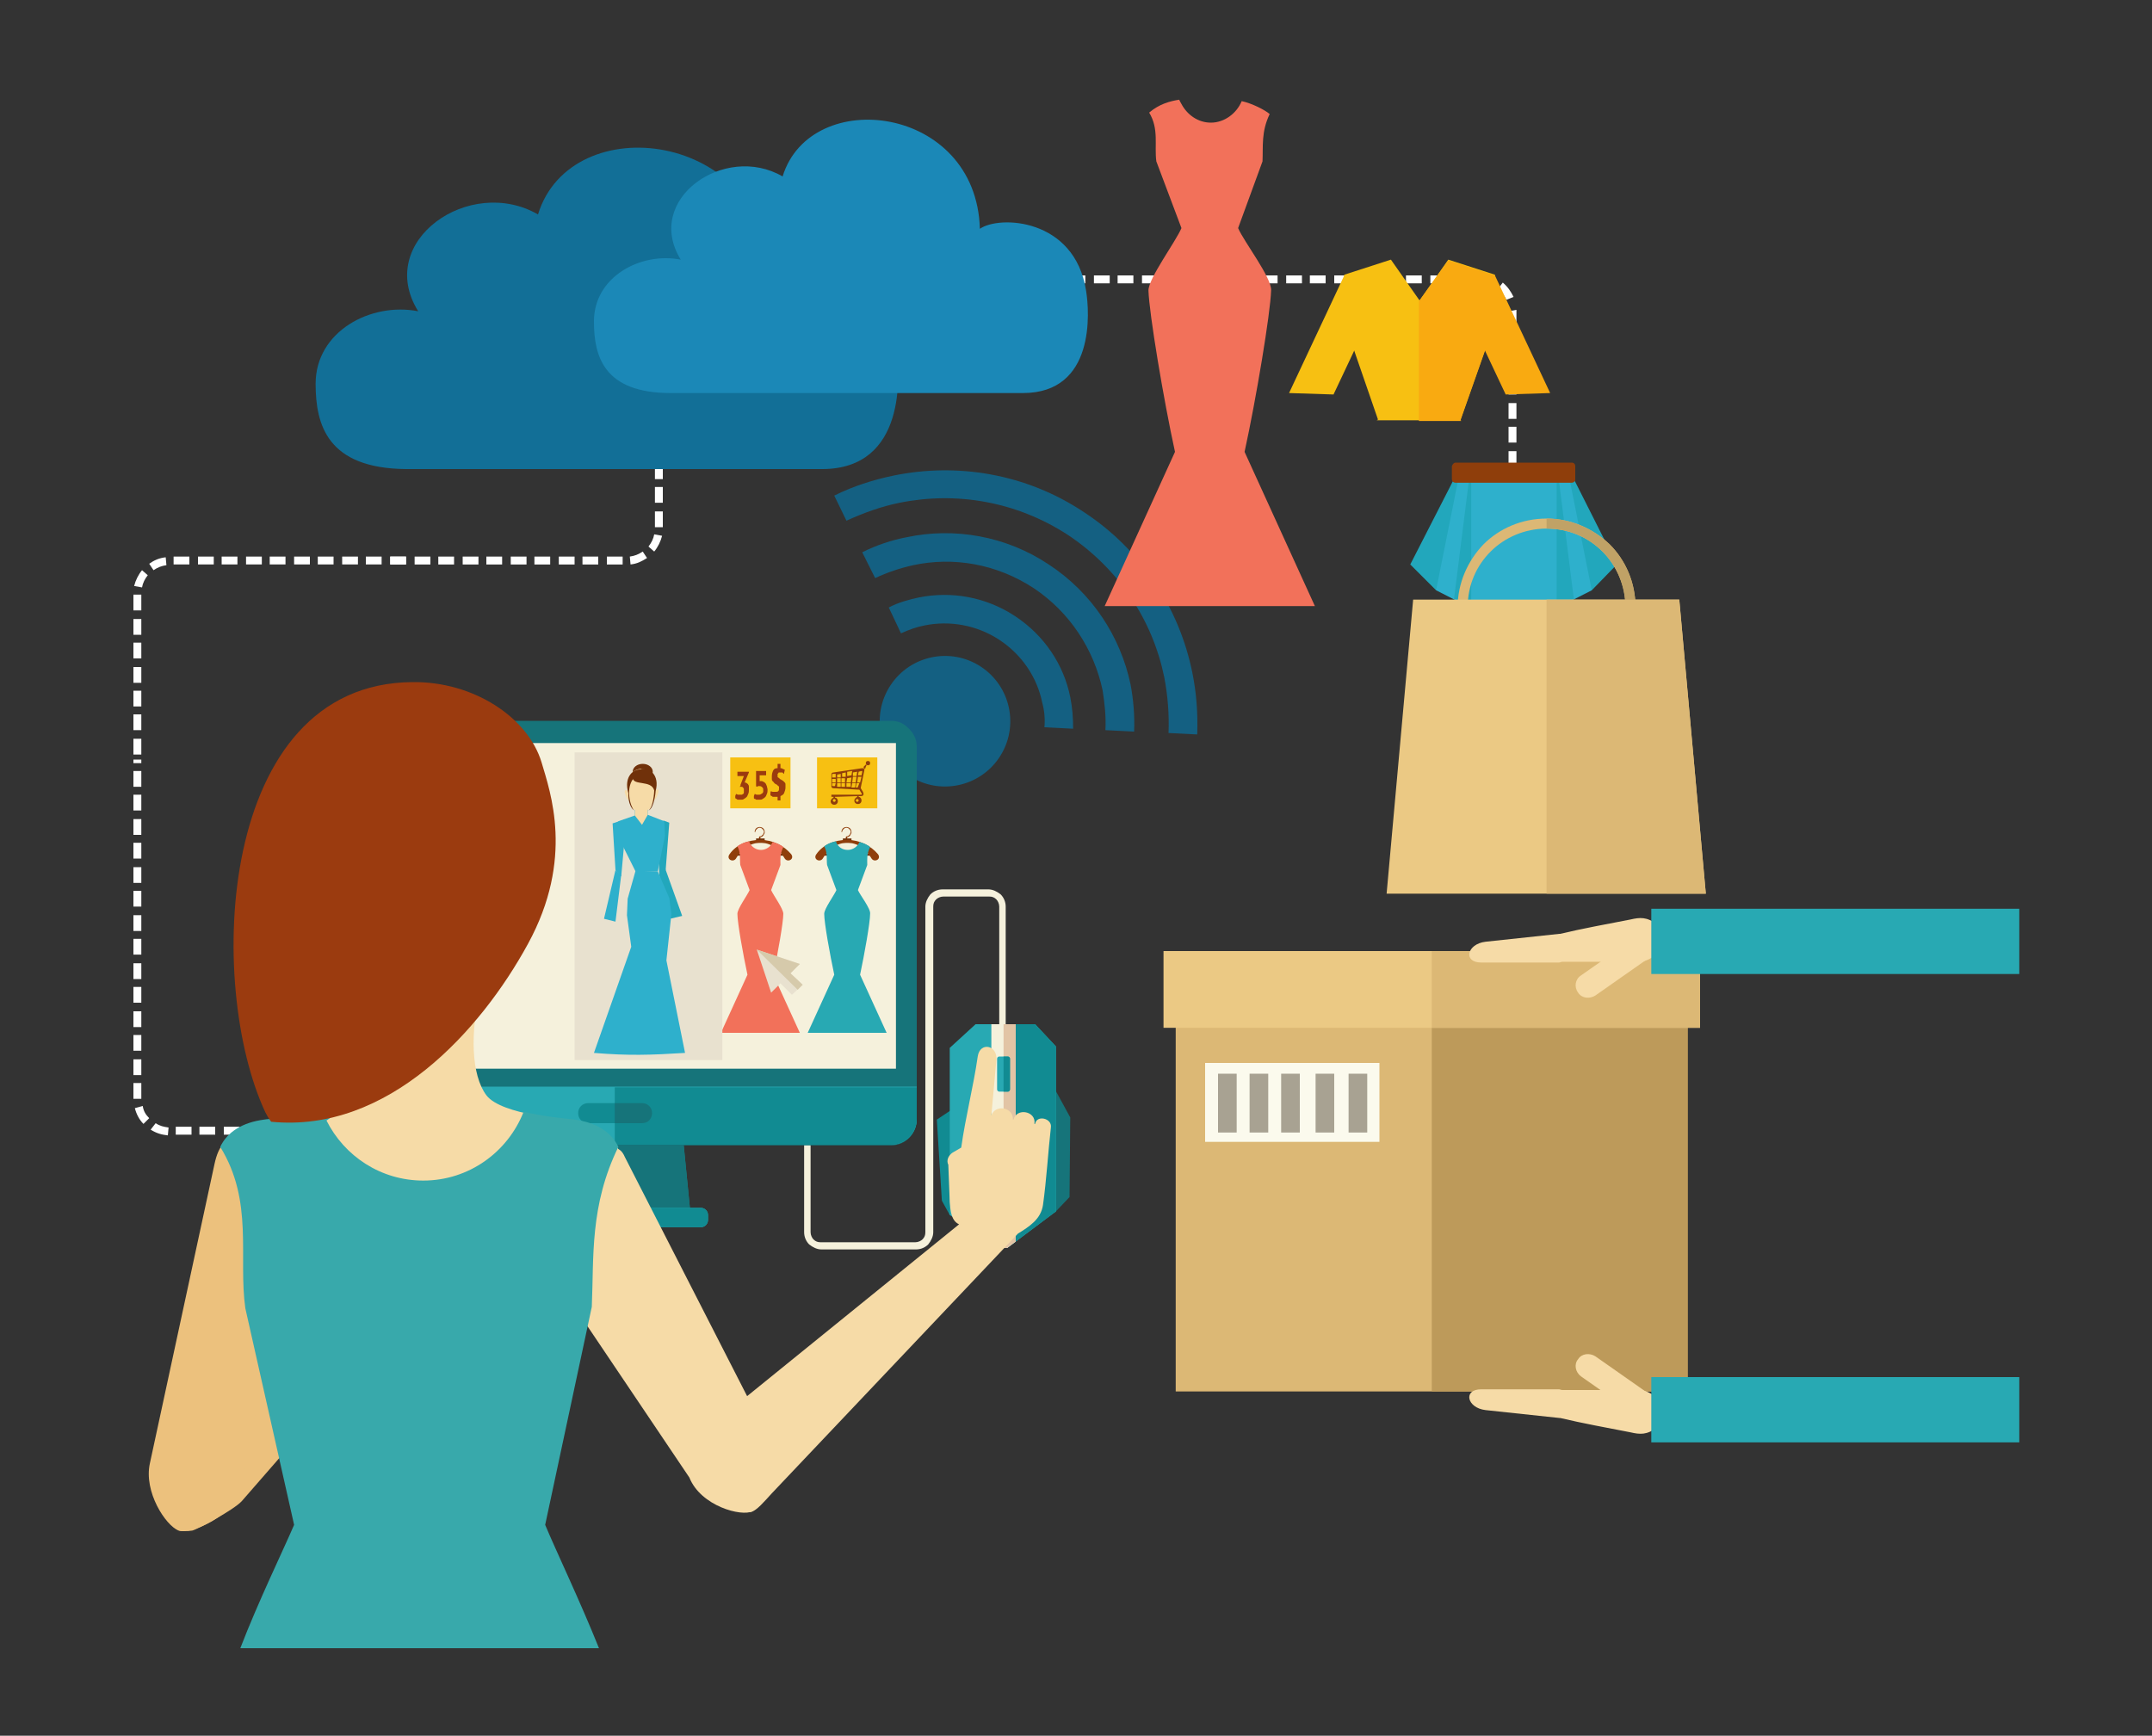<?xml version="1.0" encoding="utf-8"?>
<!-- Generator: Adobe Illustrator 21.0.0, SVG Export Plug-In . SVG Version: 6.00 Build 0)  -->
<svg version="1.1" id="Camada_1" xmlns="http://www.w3.org/2000/svg" xmlns:xlink="http://www.w3.org/1999/xlink" x="0px" y="0px"
	 viewBox="0 0 300 242" style="enable-background:new 0 0 300 242;" xml:space="preserve">
<rect x="0" y="0" width="300" height="242" fill="#333333" stroke="none"/>
<style type="text/css">
	.st0{fill-rule:evenodd;clip-rule:evenodd;fill:#FFFFFF;}
	.st1{fill-rule:evenodd;clip-rule:evenodd;fill:#146082;}
	.st2{fill-rule:evenodd;clip-rule:evenodd;fill:#ECC17D;}
	.st3{fill-rule:evenodd;clip-rule:evenodd;fill:#F5F1DC;}
	.st4{fill-rule:evenodd;clip-rule:evenodd;fill:#118B92;}
	.st5{fill-rule:evenodd;clip-rule:evenodd;fill:#16747A;}
	.st6{fill-rule:evenodd;clip-rule:evenodd;fill:#28A9B3;}
	.st7{fill-rule:evenodd;clip-rule:evenodd;fill:#E2C4A5;}
	.st8{fill-rule:evenodd;clip-rule:evenodd;fill:#F6DBA7;}
	.st9{fill-rule:evenodd;clip-rule:evenodd;fill:#38A9AB;}
	.st10{fill-rule:evenodd;clip-rule:evenodd;fill:#9B3B0F;}
	.st11{fill-rule:evenodd;clip-rule:evenodd;fill:#8F3E0B;}
	.st12{fill-rule:evenodd;clip-rule:evenodd;fill:#70310A;}
	.st13{fill-rule:evenodd;clip-rule:evenodd;fill:#F2715A;}
	.st14{fill-rule:evenodd;clip-rule:evenodd;fill:#E8E1CF;}
	.st15{fill-rule:evenodd;clip-rule:evenodd;fill:#22A7BC;}
	.st16{fill-rule:evenodd;clip-rule:evenodd;fill:#2EB0CC;}
	.st17{fill-rule:evenodd;clip-rule:evenodd;fill:#F7C012;}
	.st18{fill-rule:evenodd;clip-rule:evenodd;fill:#D6CAAB;}
	.st19{fill-rule:evenodd;clip-rule:evenodd;fill:#126F97;}
	.st20{fill-rule:evenodd;clip-rule:evenodd;fill:#1B88B7;}
	.st21{fill-rule:evenodd;clip-rule:evenodd;fill:#DCB875;}
	.st22{fill-rule:evenodd;clip-rule:evenodd;fill:#BD9A5A;}
	.st23{fill-rule:evenodd;clip-rule:evenodd;fill:#EBC984;}
	.st24{fill-rule:evenodd;clip-rule:evenodd;fill:#FBFAED;}
	.st25{fill-rule:evenodd;clip-rule:evenodd;fill:#A8A292;}
	.st26{fill-rule:evenodd;clip-rule:evenodd;fill:#F9AA11;}
	.st27{fill-rule:evenodd;clip-rule:evenodd;fill:#C0A266;}
</style>
<path class="st0" d="M124.5,38.4v1.1h-2.2v-1.1H124.5L124.5,38.4z M211.4,73.2v-0.4h-1.1v0.4H211.4L211.4,73.2z M211.4,71.8h-1.1
	v-2.2h1.1V71.8L211.4,71.8z M211.4,68.4h-1.1v-2.2h1.1V68.4L211.4,68.4z M211.4,65.1h-1.1v-2.2h1.1V65.1L211.4,65.1z M211.4,61.7
	h-1.1v-2.2h1.1V61.7L211.4,61.7z M211.4,58.4h-1.1v-2.2h1.1V58.4L211.4,58.4z M211.4,55h-1.1v-2.2h1.1V55L211.4,55z M211.4,51.7
	h-1.1v-2.2h1.1V51.7L211.4,51.7z M211.4,48.3h-1.1v-2.2h1.1V48.3L211.4,48.3z M211.4,45h-1.1v-1.6v0v0v0l0,0v0l0,0l0,0l0,0l0,0l0,0
	l0,0l0,0l0,0l0,0l0,0l0,0l0,0l0,0l0,0l0,0l0,0l0,0l0,0l0,0v0l1.1-0.2l0,0l0,0l0,0l0,0l0,0l0,0l0,0l0,0l0,0l0,0l0,0l0,0l0,0l0,0l0,0
	l0,0l0,0l0,0l0,0v0l0,0l0,0v0v0v0V45L211.4,45z M211,41.4c-0.4-0.8-0.8-1.4-1.5-2l-0.7,0.9c0.5,0.4,0.9,0.9,1.2,1.5L211,41.4
	L211,41.4z M208.4,38.8c-0.6-0.3-1.3-0.4-2-0.4H206v1.1h0.4c0.5,0,1,0.1,1.5,0.3L208.4,38.8L208.4,38.8z M204.9,38.4v1.1h-2.2v-1.1
	H204.9L204.9,38.4z M201.6,38.4v1.1h-2.2v-1.1H201.6L201.6,38.4z M198.2,38.4v1.1H196v-1.1H198.2L198.2,38.4z M194.9,38.4v1.1h-2.2
	v-1.1H194.9L194.9,38.4z M191.5,38.4v1.1h-2.2v-1.1H191.5L191.5,38.4z M188.2,38.4v1.1h-2.2v-1.1H188.2L188.2,38.4z M184.8,38.4v1.1
	h-2.2v-1.1H184.8L184.8,38.4z M181.5,38.4v1.1h-2.2v-1.1H181.5L181.5,38.4z M178.1,38.4v1.1h-2.2v-1.1H178.1L178.1,38.4z
	 M174.8,38.4v1.1h-2.2v-1.1H174.8L174.8,38.4z M171.4,38.4v1.1h-2.2v-1.1H171.4L171.4,38.4z M168.1,38.4v1.1h-2.2v-1.1H168.1
	L168.1,38.4z M164.7,38.4v1.1h-2.2v-1.1H164.7L164.7,38.4z M161.4,38.4v1.1h-2.2v-1.1H161.4L161.4,38.4z M158,38.4v1.1h-2.2v-1.1
	H158L158,38.4z M154.7,38.4v1.1h-2.2v-1.1H154.7L154.7,38.4z M151.3,38.4v1.1h-2.2v-1.1H151.3L151.3,38.4z M148,38.4v1.1h-2.2v-1.1
	H148L148,38.4z M144.6,38.4v1.1h-2.2v-1.1H144.6L144.6,38.4z M141.3,38.4v1.1H139v-1.1H141.3L141.3,38.4z M137.9,38.4v1.1h-2.2v-1.1
	H137.9L137.9,38.4z M134.6,38.4v1.1h-2.2v-1.1H134.6L134.6,38.4z M131.2,38.4v1.1H129v-1.1H131.2L131.2,38.4z M127.9,38.4v1.1h-2.2
	v-1.1H127.9z"/>
<g>
	<path class="st0" d="M61,155.7c0.4-0.7,0.6-1.6,0.6-2.4h-1.1c0,0.6-0.2,1.3-0.5,1.9L61,155.7L61,155.7z M18.6,105.9v0.5h1.1v-0.5
		H18.6L18.6,105.9z M18.6,107.5h1.1v2.2h-1.1V107.5L18.6,107.5z M18.6,110.8h1.1v2.2h-1.1V110.8L18.6,110.8z M18.6,114.2h1.1v2.2
		h-1.1V114.2L18.6,114.2z M18.6,117.5h1.1v2.2h-1.1V117.5L18.6,117.5z M18.6,120.9h1.1v2.2h-1.1V120.9L18.6,120.9z M18.6,124.2h1.1
		v2.2h-1.1V124.2L18.6,124.2z M18.6,127.6h1.1v2.2h-1.1V127.6L18.6,127.6z M18.6,130.9h1.1v2.2h-1.1V130.9L18.6,130.9z M18.6,134.3
		h1.1v2.2h-1.1V134.3L18.6,134.3z M18.6,137.6h1.1v2.2h-1.1V137.6L18.6,137.6z M18.6,141h1.1v2.2h-1.1V141L18.6,141z M18.6,144.3
		h1.1v2.2h-1.1V144.3L18.6,144.3z M18.6,147.7h1.1v2.2h-1.1V147.7L18.6,147.7z M18.6,151h1.1v2.2v0l-1.1,0v0V151L18.6,151z
		 M18.8,154.5c0.2,0.8,0.6,1.6,1.2,2.2l0.8-0.8c-0.5-0.5-0.8-1-0.9-1.7L18.8,154.5L18.8,154.5z M21,157.5c0.8,0.5,1.5,0.7,2.4,0.8
		l0.1-1.1c-0.7-0.1-1.2-0.2-1.8-0.6L21,157.5L21,157.5z M24.5,158.2v-1.1h2.2v1.1H24.5L24.5,158.2z M27.8,158.2v-1.1h2.2v1.1H27.8
		L27.8,158.2z M31.2,158.2v-1.1h2.2v1.1H31.2L31.2,158.2z M34.5,158.2v-1.1h2.2v1.1H34.5L34.5,158.2z M37.9,158.2v-1.1h2.2v1.1H37.9
		L37.9,158.2z M41.2,158.2v-1.1h2.2v1.1H41.2L41.2,158.2z M44.6,158.2v-1.1h2.2v1.1H44.6L44.6,158.2z M47.9,158.2v-1.1h2.2v1.1H47.9
		L47.9,158.2z M51.3,158.2v-1.1h2.2v1.1H51.3L51.3,158.2z M54.6,158.2v-1.1h2h0l0,0h0h0l0,0l0,0h0l0,0l0,0l0,0l0.1,1.1h0l0,0l0,0
		l0,0l0,0l0,0h0h0l0,0h0H54.6L54.6,158.2z M58.1,158c0.8-0.3,1.5-0.7,2.1-1.3l-0.8-0.8c-0.5,0.5-1,0.8-1.6,1L58.1,158z"/>
	<path class="st0" d="M54.4,78.7v-1.1h2.2v1.1H54.4L54.4,78.7z M19.7,105.2h-1.1V103h1.1V105.2L19.7,105.2z M19.7,101.8h-1.1v-2.2
		h1.1V101.8L19.7,101.8z M19.7,98.5h-1.1v-2.2h1.1V98.5L19.7,98.5z M19.7,95.2h-1.1v-2.2h1.1V95.2L19.7,95.2z M19.7,91.8h-1.1v-2.2
		h1.1V91.8L19.7,91.8z M19.7,88.5h-1.1v-2.2h1.1V88.5L19.7,88.5z M19.7,85.1h-1.1v-2.2h1.1V85.1L19.7,85.1z M19.8,81.9
		c0.1-0.6,0.4-1.2,0.8-1.7l-0.8-0.7c-0.5,0.6-0.9,1.4-1.1,2.2L19.8,81.9L19.8,81.9z M21.4,79.5c0.6-0.4,1.1-0.6,1.8-0.7l-0.1-1.1
		c-0.9,0.1-1.6,0.4-2.3,0.9L21.4,79.5L21.4,79.5z M24.2,78.7v-1.1h2.2v1.1H24.2L24.2,78.7z M27.6,78.7v-1.1h2.2v1.1H27.6L27.6,78.7z
		 M30.9,78.7v-1.1h2.2v1.1H30.9L30.9,78.7z M34.3,78.7v-1.1h2.2v1.1H34.3L34.3,78.7z M37.6,78.7v-1.1h2.2v1.1H37.6L37.6,78.7z
		 M41,78.7v-1.1h2.2v1.1H41L41,78.7z M44.3,78.7v-1.1h2.2v1.1H44.3L44.3,78.7z M47.7,78.7v-1.1h2.2v1.1H47.7L47.7,78.7z M51,78.7
		v-1.1h2.2v1.1H51z"/>
</g>
<g>
	
		<ellipse transform="matrix(0.549 -0.836 0.836 0.549 -24.805 155.456)" class="st1" cx="131.8" cy="100.7" rx="9.1" ry="9.1"/>
	<path class="st1" d="M123.9,84.7c1.3-0.7,2.8-1.1,4.2-1.4c4.5-0.9,9.3-0.1,13.4,2.6c4.1,2.7,6.8,6.8,7.7,11.3l0,0
		c0.3,1.5,0.4,2.9,0.4,4.4l-4-0.2c0.1-1.2,0-2.3-0.3-3.4l0,0c-0.7-3.5-2.8-6.7-6-8.8c-3.2-2.1-7-2.7-10.4-2
		c-1.1,0.2-2.2,0.6-3.3,1.1L123.9,84.7z"/>
	<path class="st1" d="M120.2,77c2-1,4.1-1.7,6.2-2.1c6.6-1.4,13.8-0.2,19.8,3.8c6.1,4,10,10.1,11.4,16.7c0.4,2.1,0.6,4.4,0.5,6.6
		l-4-0.2c0.1-1.9-0.1-3.7-0.4-5.6c-1.2-5.6-4.5-10.8-9.6-14.2c-5.2-3.4-11.2-4.4-16.8-3.2c-1.8,0.4-3.6,1-5.3,1.8L120.2,77z"/>
	<path class="st1" d="M116.3,69.1c2.6-1.3,5.4-2.2,8.3-2.8c8.8-1.8,18.4-0.3,26.5,5.1c8.1,5.3,13.3,13.5,15.1,22.3
		c0.6,2.9,0.8,5.8,0.7,8.7l-4-0.2c0.1-2.6-0.1-5.2-0.6-7.8c-1.6-7.8-6.2-15-13.4-19.8c-7.2-4.7-15.6-6.1-23.5-4.5
		c-2.5,0.5-5,1.4-7.4,2.5L116.3,69.1z"/>
</g>
<g>
	<path class="st2" d="M49.3,191.4l-15.6,17.9c-1.1,1.2-6.1,3.9-6.9,4.1c-0.5,0.1-1.7,0.1-2-0.1c-1.8-1.2-0.4-7-2.3-11.3l21.8-18.8
		L49.3,191.4z"/>
	<path class="st3" d="M130.1,171.8c0,0.6-0.3,1.2-0.7,1.7v0l0,0c-0.4,0.4-1,0.7-1.7,0.7h-13.2c-0.6,0-1.2-0.3-1.7-0.7
		c-0.4-0.4-0.7-1-0.7-1.7v-15.3c0.2,0,0.4,0,0.5,0c0.2,0,0.3,0,0.4,0v15.3c0,0.4,0.2,0.8,0.4,1c0.3,0.3,0.6,0.4,1,0.4h13.2
		c0.4,0,0.8-0.2,1-0.4l0,0c0.3-0.3,0.4-0.6,0.4-1c0-9.9,0-35.6,0-45.4c0-0.6,0.3-1.2,0.7-1.7l0,0c0.4-0.4,1-0.7,1.7-0.7h6.4
		c0.6,0,1.2,0.3,1.7,0.7c0.4,0.4,0.7,1,0.7,1.7v21.1h-0.9v-21.1c0-0.4-0.2-0.8-0.4-1c-0.3-0.3-0.6-0.4-1-0.4h-6.4
		c-0.4,0-0.8,0.2-1,0.4h0c-0.3,0.3-0.4,0.6-0.4,1C130.1,136.2,130.1,161.9,130.1,171.8z"/>
	<g>
		<polygon class="st4" points="76.6,155.5 94.9,155.5 96.4,170.7 75.1,170.7 		"/>
		<polygon class="st5" points="85.7,155.5 94.9,155.5 96.4,170.7 85.7,170.7 		"/>
		<path class="st6" d="M73.7,168.4h24c0.5,0,1,0.4,1,1v0.7c0,0.5-0.4,1-1,1h-24c-0.5,0-1-0.4-1-1v-0.7
			C72.7,168.8,73.2,168.4,73.7,168.4z"/>
		<path class="st4" d="M85.7,168.4h12c0.5,0,1,0.4,1,1v0.7c0,0.5-0.4,1-1,1h-12V168.4z"/>
		<path class="st5" d="M47.3,100.5h76.9c0.9,0,1.7,0.3,2.3,0.9c0.8,0.7,1.3,1.6,1.3,2.7v52c0,2-1.6,3.6-3.6,3.6H47.3
			c-2,0-3.6-1.6-3.6-3.6v-5.4V104C43.7,102.1,45.3,100.5,47.3,100.5z"/>
		<path class="st6" d="M127.8,151.5v4.5c0,2-1.6,3.6-3.6,3.6H47.3c-2,0-3.6-1.6-3.6-3.6v-4.5H127.8z"/>
		<path class="st4" d="M127.8,151.5v4.5c0,2-1.6,3.6-3.6,3.6H85.7v-8H127.8z"/>
		<rect x="46.5" y="103.6" class="st3" width="78.4" height="45.4"/>
		<path class="st4" d="M82,153.8h7.5c0.8,0,1.4,0.6,1.4,1.4l0,0c0,0.8-0.6,1.4-1.4,1.4H82c-0.8,0-1.4-0.6-1.4-1.4l0,0
			C80.6,154.4,81.2,153.8,82,153.8z"/>
		<path class="st5" d="M85.7,153.8h3.8c0.8,0,1.4,0.6,1.4,1.4l0,0c0,0.8-0.6,1.4-1.4,1.4h-3.8V153.8z"/>
	</g>
	<g>
		<polygon class="st5" points="149.2,155.8 146.2,150.3 144.4,168.9 147.1,169 149.1,166.9 		"/>
		<polygon class="st4" points="130.6,156.1 134.2,153.7 136.1,169.4 132.4,169.4 131.3,167.4 		"/>
		<polygon class="st6" points="136,142.8 144.3,142.8 147.2,145.9 147.2,168.9 140.4,174 139.4,174 132.4,169.4 132.4,146.1 		"/>
		<polygon class="st4" points="139.9,142.8 144.3,142.8 147.2,145.9 147.2,168.9 140.4,174 139.9,174 		"/>
		<polygon class="st3" points="138.2,142.8 141.6,142.8 141.6,173.1 140.4,174 139.4,174 138.2,173.2 		"/>
		<polygon class="st7" points="139.9,142.8 141.6,142.8 141.6,173.1 140.4,174 139.9,174 		"/>
		<path class="st6" d="M139.3,147.3h1.2c0.1,0,0.3,0.1,0.3,0.3v4.3c0,0.1-0.1,0.3-0.3,0.3h-1.2c-0.1,0-0.3-0.1-0.3-0.3v-4.3
			C139,147.4,139.2,147.3,139.3,147.3L139.3,147.3z M139.2,160.7h1.4c0.1,0,0.2,0.1,0.2,0.2v0.8c0,0.1-0.1,0.2-0.2,0.2h-1.4
			c-0.1,0-0.2-0.1-0.2-0.2v-0.8C139,160.8,139.1,160.7,139.2,160.7L139.2,160.7z M139.2,158.2h1.4c0.1,0,0.2,0.1,0.2,0.2v0.8
			c0,0.1-0.1,0.2-0.2,0.2h-1.4c-0.1,0-0.2-0.1-0.2-0.2v-0.8C139,158.2,139.1,158.2,139.2,158.2L139.2,158.2z M139.2,155.9h1.4
			c0.1,0,0.2,0.1,0.2,0.2v0.8c0,0.1-0.1,0.2-0.2,0.2h-1.4c-0.1,0-0.2-0.1-0.2-0.2v-0.8C139,156,139.1,155.9,139.2,155.9z"/>
		<path class="st4" d="M139.9,147.3h0.6c0.1,0,0.3,0.1,0.3,0.3v4.3c0,0.1-0.1,0.3-0.3,0.3h-0.6V147.3L139.9,147.3z M139.9,160.7h0.7
			c0.1,0,0.2,0.1,0.2,0.2v0.8c0,0.1-0.1,0.2-0.2,0.2h-0.7V160.7L139.9,160.7z M139.9,158.2h0.7c0.1,0,0.2,0.1,0.2,0.2v0.8
			c0,0.1-0.1,0.2-0.2,0.2h-0.7V158.2L139.9,158.2z M139.9,155.9h0.7c0.1,0,0.2,0.1,0.2,0.2v0.8c0,0.1-0.1,0.2-0.2,0.2h-0.7V155.9z"
			/>
	</g>
	<path class="st8" d="M59.7,185.2l0.3-0.9h-1.6H40.9c-2.2-0.8-4.4-7.8-6.5-8.9c-0.2-1.7-0.4-3.1-0.6-3.8c-0.3-1.1-1.9-2.5-2.7-5.4
		c-0.8-3-0.7-7.4,3.7-8.3c7.5-1.6,9,1.5,14.3-5.2c2.1-2.7,2.3-8.8,0.8-14.6H67c-1.5,5.8-1.3,11.8,0.8,14.6
		c2.1,2.8,11.6,3.4,12.2,3.5c3,0.4,5.1,1.7,6.1,3.8c3.6,7.6-2,16.6-3.8,24.3L59.7,185.2z"/>
	<path class="st2" d="M29.9,162.3l-9,41.7c-0.9,4,2.2,8.7,4,9.4c1.6,0.6,7.8-2,8.8-6.1l5.9-31.1C41,170.2,32.2,151.7,29.9,162.3z"/>
	<path class="st8" d="M87.1,161.3l20.5,40.1c1.5,3.8-1,8.4-2.7,9.3c-1.5,0.8-7.2-0.7-8.8-4.7l-17.1-25.4
		C75.5,172.9,84.6,155.4,87.1,161.3z"/>
	<path class="st8" d="M138.2,155.5L138.2,155.5c0.6-1.6,3.1-1.1,3,0.6l0.1,0c0.4-1.7,3.2-1.2,2.9,0.6l0.1,0l0,0
		c0.2-1.3,2.4-0.8,2.2,0.5c-0.4,3.5-0.6,7.2-1.1,10.8c-0.3,2-1.9,3-3.5,4l-34.3,36.2c-1.1,1.2-2.1,2.4-2.9,2.6
		c-3.2,0.7-4.2-6.4-6.4-11.4l35.4-28.7c-1.1-0.5-1.2-1.9-1.3-3.1l-0.2-5.2c-0.3-0.6,0-1.3,0.6-1.7l1.2-0.7c0.6-4.3,1.7-8.5,2.3-12.7
		c0.3-2.1,2.8-1.6,2.6,0.5L138.2,155.5z"/>
	<path class="st9" d="M45.5,156.2L45.5,156.2c2.5,5,7.6,8.4,13.5,8.4c6.4,0,11.8-4,14-9.6c3.2,0.8,6.7,1,7.1,1.1
		c3,0.4,5.1,1.7,6.1,3.8c-4,8.2-3.4,15.3-3.7,22.3l-6.5,30.4c1.5,3.6,4.9,10.7,7.5,17.2H33.5c2.5-6.5,6-13.7,7.5-17.2l-6.8-30.2
		c-1-7.1,1.2-14.9-3.5-22.5c1-2.1,3.1-3.4,6.1-3.8c0.4-0.1,4.6-0.3,8.1-1.3C45.1,155.3,45.3,155.7,45.5,156.2z"/>
	<path class="st10" d="M73.6,131.6c6.5-11.9,3.1-21.2,1.9-25.3c-1.9-6.3-9.5-11.3-18-11.2c-27.3,0.2-28.8,42.3-20.5,60
		c0.2,0.4,0.5,0.9,0.8,1.3C54.1,158,67,143.7,73.6,131.6z"/>
	<g>
		<g>
			<path class="st11" d="M105.2,116c0-0.2,0.1-0.4,0.2-0.5h0c0.1-0.1,0.3-0.2,0.5-0.2c0.2,0,0.4,0.1,0.5,0.2l0,0
				c0.1,0.1,0.2,0.3,0.2,0.5c0,0.1,0,0.2-0.1,0.3c0,0.1-0.1,0.2-0.2,0.3c-0.1,0.1-0.2,0.1-0.2,0.1c-0.1,0-0.1,0-0.1,0.3l-0.2,0
				c0-0.3,0-0.4,0.2-0.4c0,0,0.1,0,0.2-0.1c0.1-0.1,0.1-0.1,0.2-0.2c0-0.1,0.1-0.2,0.1-0.3c0-0.2-0.1-0.3-0.2-0.4
				c-0.1-0.1-0.2-0.2-0.4-0.2s-0.3,0.1-0.4,0.2c-0.1,0.1-0.2,0.2-0.2,0.4H105.2z"/>
			<rect x="102.4" y="119" class="st12" width="7" height="0.3"/>
			<rect x="105.4" y="116.9" class="st12" width="1.2" height="0.6"/>
			<path class="st11" d="M106,117.1c1.7,0,3.3,0.8,4.3,2c0.5,0.7-0.5,1.2-0.9,0.6c-0.8-1.4-2-2.2-3.4-2.2c-1.4,0-2.7,0.9-3.4,2.2
				c-0.4,0.6-1.4,0.1-0.9-0.6C102.6,117.8,104.2,117.1,106,117.1z"/>
		</g>
		<path class="st13" d="M104.5,117.5L104.5,117.5c0.3,0.6,0.9,1,1.6,1c0.7,0,1.4-0.5,1.6-1.1c0.5,0.1,1.2,0.4,1.5,0.7
			c-0.5,1-0.4,1.7-0.4,2.5l-1.3,3.5c0.3,0.7,1.7,2.6,1.7,3.3c0,1.2-0.8,5.7-1.4,8.5l3.7,8.1h-11l3.7-8.1c-0.6-2.8-1.4-7.2-1.4-8.5
			c0-0.7,1.4-2.6,1.7-3.3l-1.3-3.5c-0.1-0.8,0.1-1.7-0.4-2.6c0.5-0.4,1.1-0.6,1.6-0.7C104.4,117.3,104.5,117.4,104.5,117.5z"/>
	</g>
	<g>
		<rect x="80.1" y="104.9" class="st14" width="20.6" height="42.9"/>
		<g>
			<ellipse class="st12" cx="89.6" cy="107.6" rx="1.4" ry="1.1"/>
			<polygon class="st15" points="91.9,122 93.4,128.1 95.1,127.7 92.7,121 			"/>
			<polygon class="st15" points="92.5,114.4 93.3,114.7 92.8,121.3 91.9,122.1 91.8,116.5 			"/>
			<polygon class="st16" points="86.1,116.5 86.2,114.5 88.5,113.7 88.5,112.7 90.3,112.6 90.3,113.6 92.6,114.5 92.7,116.5 
				91.7,121.5 88.6,121.5 			"/>
			<polygon class="st8" points="89.5,115 88.5,113.7 88.5,112.7 90.3,112.6 90.3,113.6 			"/>
			<polygon class="st16" points="86.3,114.5 85.4,114.8 85.8,121.3 86.6,122.2 87.1,116.7 			"/>
			<path class="st16" d="M88.6,121.4l-1.1,3.9l-0.1,2.3l0.6,4.4l-5.2,14.8c4.8,0.4,7.9,0.3,12.7,0l-2.6-12.9l0.7-6.5l-0.3-2.2
				l-1.6-3.7L88.6,121.4z"/>
			<polygon class="st16" points="86.6,122 85.8,128.5 84.2,128.1 85.8,121.3 			"/>
			<g>
				<path class="st8" d="M89.4,107.2c1.1,0,2.1,1,2.1,2.2c0,0,0,0,0,0.1c0,0,0,0.1,0,0.1c-0.1,0.3-0.1,0.6-0.2,0.9l0.1-0.2
					c0.2-0.5,0.6-0.2,0.3,0.4c-0.1,0.3-0.2,0.7-0.6,0.9l0-0.1c0,0.1-0.1,0.3-0.2,0.5c-0.3,0.8-0.1,0.7-0.6,0.9
					c-0.4,0.2-0.7,0.3-0.9,0.3c-0.2,0-0.5-0.1-0.9-0.3c-0.5-0.2-0.3-0.2-0.6-0.9c0-0.1-0.1-0.3-0.1-0.4l0,0.1
					c-0.4-0.2-0.5-0.6-0.6-0.9c-0.3-0.6,0.1-0.9,0.3-0.4l0.1,0.2c-0.1-0.2-0.1-0.5-0.2-0.8c0,0,0-0.1,0-0.1c0,0,0,0,0-0.1
					C87.4,108.2,88.3,107.2,89.4,107.2z"/>
				<path class="st12" d="M88.2,108.4c0,1.2,2.6,0.3,3,1.8c0,0.2-0.1,2.3-0.8,2.8c0.8-0.3,1-2.6,1-2.7c0.6-2.3-0.9-3.3-2-3.1
					L88.2,108.4z"/>
				<path class="st12" d="M89.4,108.4c-0.7-0.6-1.7,0.4-1.7,2.1c0,0.1,0,1.6,0.7,2.5c-0.9-0.7-0.8-2.3-0.8-2.4
					c-0.7-2.4,0.8-3.5,1.9-3.3V108.4z"/>
			</g>
		</g>
	</g>
	<g>
		<rect x="113.9" y="105.6" class="st17" width="8.4" height="7.1"/>
		<path class="st11" d="M116.4,111.1v0.1c0.2,0,0.4,0.2,0.4,0.5c0,0.3-0.2,0.5-0.5,0.5c-0.3,0-0.5-0.2-0.5-0.5
			c0-0.2,0.2-0.4,0.4-0.5v-0.1h-0.3v-0.3l4.1,0c0.2,0,0.2-0.1,0.1-0.2l-0.3-0.5c0,0-0.1,0-0.1,0l-3.5-0.2c-0.2,0-0.3-0.1-0.3-0.3
			V108c0-0.2,0.1-0.3,0.3-0.3l4-0.6c0.2,0,0.3,0.1,0.3,0.2c0,0,0,0.1,0,0.1l-0.5,2.4c0,0,0,0.1,0,0.1l0.3,0.5
			c0.1,0.2,0.2,0.6-0.3,0.6h-0.3v0.1c0.2,0,0.4,0.2,0.4,0.5c0,0.3-0.2,0.5-0.5,0.5c-0.3,0-0.5-0.2-0.5-0.5c0-0.2,0.2-0.4,0.4-0.5
			v-0.1L116.4,111.1L116.4,111.1z M116,109.1l0.5,0l0-0.5l-0.5,0V109.1L116,109.1z M116.7,109.1l0.5,0l0-0.6l-0.5,0L116.7,109.1
			L116.7,109.1z M117.3,109.1l0.5,0l0-0.6l-0.5,0L117.3,109.1L117.3,109.1z M118,109.1l0.6,0l0.1-0.7l-0.6,0.1L118,109.1L118,109.1z
			 M118.8,109.1l0.5,0l0.1-0.8l-0.5,0L118.8,109.1L118.8,109.1z M119.5,109.1l0.4,0l0.2-0.8l-0.5,0L119.5,109.1L119.5,109.1z
			 M119.8,109.2l-0.4,0l-0.1,0.6l0.2,0c0.1,0,0.1-0.1,0.1-0.1L119.8,109.2L119.8,109.2z M119.3,109.2l-0.5,0l-0.1,0.6l0.5,0
			L119.3,109.2L119.3,109.2z M118.6,109.2l-0.6,0l0,0.5l0.6,0L118.6,109.2L118.6,109.2z M117.8,109.2h-0.5l0,0.5l0.5,0L117.8,109.2
			L117.8,109.2z M117.2,109.2l-0.5,0l0,0.5l0.5,0L117.2,109.2L117.2,109.2z M116.5,109.2l-0.5,0v0.3c0,0.1,0.1,0.1,0.1,0.1l0.3,0
			L116.5,109.2L116.5,109.2z M116,108.4l0.5,0l0-0.5l-0.4,0c-0.1,0-0.1,0.1-0.1,0.1V108.4L116,108.4z M116.7,108.4l0.5,0l0-0.5
			l-0.5,0.1L116.7,108.4L116.7,108.4z M117.4,108.3l0.5,0l0-0.6l-0.5,0.1L117.4,108.3L117.4,108.3z M118.1,108.2l0.6-0.1l0.1-0.6
			l-0.7,0.1L118.1,108.2L118.1,108.2z M118.9,108.2l0.5,0l0.1-0.6l-0.6,0.1L118.9,108.2L118.9,108.2z M119.6,108.1l0.5,0l0.1-0.5
			c0,0,0-0.1-0.1-0.1l-0.4,0.1L119.6,108.1L119.6,108.1z M121,106.1c0.2,0,0.3,0.1,0.3,0.3c0,0.2-0.1,0.3-0.3,0.3
			c-0.2,0-0.3-0.1-0.3-0.3C120.7,106.2,120.8,106.1,121,106.1L121,106.1z M120.8,106.7c0,0-0.1-0.1-0.1-0.1l-0.3,0.3l0,0l0,0l0,0.2
			c0.1,0,0.1,0.1,0.2,0.1l0.1-0.3L120.8,106.7L120.8,106.7z M119.5,111.4c-0.1,0-0.2,0.1-0.2,0.2s0.1,0.2,0.2,0.2
			c0.1,0,0.2-0.1,0.2-0.2S119.6,111.4,119.5,111.4L119.5,111.4z M116.3,111.4c-0.1,0-0.2,0.1-0.2,0.2s0.1,0.2,0.2,0.2
			c0.1,0,0.2-0.1,0.2-0.2S116.4,111.4,116.3,111.4z"/>
	</g>
	<g>
		<polygon class="st14" points="107.5,138.4 105.5,132.4 111.5,134.4 110.2,135.7 111.9,137.3 110.4,138.7 108.8,137.1 		"/>
		<polygon class="st18" points="105.5,132.4 111.5,134.4 110.2,135.7 111.9,137.3 111.2,138 		"/>
	</g>
	<g>
		<rect x="101.8" y="105.6" class="st17" width="8.4" height="7.1"/>
		<path class="st10" d="M103.2,109.5l0.5-1.3h-0.9c0-0.1,0-0.2,0-0.3c0-0.1,0-0.2,0-0.3h1.6l0,0.1l-0.6,1.4h0c0.1,0,0.2,0,0.3,0.1
			c0.1,0.1,0.2,0.1,0.2,0.2c0.1,0.1,0.1,0.2,0.1,0.3c0,0.1,0,0.2,0,0.4c0,0.2,0,0.4-0.1,0.6c-0.1,0.2-0.1,0.3-0.2,0.4
			c-0.1,0.1-0.2,0.2-0.4,0.3c-0.1,0.1-0.3,0.1-0.4,0.1c-0.1,0-0.1,0-0.2,0c-0.1,0-0.1,0-0.2,0c-0.1,0-0.1,0-0.2-0.1
			c-0.1,0-0.1-0.1-0.2-0.1c0-0.1,0-0.2,0-0.3c0-0.1,0.1-0.2,0.1-0.3c0.1,0,0.2,0.1,0.3,0.1c0.1,0,0.2,0,0.3,0c0.1,0,0.2,0,0.2,0
			c0.1,0,0.1-0.1,0.2-0.1c0.1-0.1,0.1-0.1,0.1-0.2c0-0.1,0-0.2,0-0.3c0-0.1,0-0.2,0-0.2c0-0.1-0.1-0.1-0.1-0.2c0,0-0.1-0.1-0.2-0.1
			c-0.1,0-0.1,0-0.2,0c0,0-0.1,0-0.1,0C103.3,109.5,103.3,109.5,103.2,109.5L103.2,109.5L103.2,109.5z M105.4,107.5h1.4
			c0,0.1,0,0.2,0,0.3c0,0.1,0,0.2,0,0.3h-0.9l0,0.8c0,0,0.1,0,0.1,0c0,0,0.1,0,0.1,0c0.1,0,0.2,0,0.3,0.1c0.1,0,0.2,0.1,0.3,0.2
			c0.1,0.1,0.1,0.2,0.2,0.4c0,0.1,0.1,0.3,0.1,0.5c0,0.2,0,0.4-0.1,0.6c-0.1,0.2-0.1,0.3-0.2,0.4c-0.1,0.1-0.2,0.2-0.4,0.3
			c-0.1,0.1-0.3,0.1-0.5,0.1c0,0-0.1,0-0.1,0c-0.1,0-0.1,0-0.2,0c-0.1,0-0.1,0-0.2-0.1c-0.1,0-0.1,0-0.2-0.1c0-0.1,0-0.2,0-0.3
			c0-0.1,0.1-0.2,0.1-0.3c0.1,0,0.2,0.1,0.3,0.1c0.1,0,0.2,0,0.3,0c0.1,0,0.2,0,0.3-0.1c0.1,0,0.1-0.1,0.2-0.1
			c0-0.1,0.1-0.1,0.1-0.2c0-0.1,0-0.2,0-0.2c0-0.2,0-0.3-0.1-0.4c-0.1-0.1-0.2-0.2-0.4-0.2c-0.1,0-0.1,0-0.2,0
			c-0.1,0-0.1,0.1-0.2,0.1l-0.1-0.1L105.4,107.5L105.4,107.5z M108.3,111.1L108.3,111.1c-0.1,0-0.2,0-0.3,0c-0.1,0-0.1,0-0.2,0
			c-0.1,0-0.1,0-0.2-0.1c-0.1,0-0.1-0.1-0.2-0.1c0-0.1,0-0.2,0-0.3c0-0.1,0-0.2,0.1-0.3c0.1,0.1,0.2,0.1,0.3,0.1c0.1,0,0.2,0,0.3,0
			c0.2,0,0.3,0,0.4-0.1c0.1-0.1,0.1-0.2,0.1-0.4c0-0.1,0-0.2,0-0.2c0-0.1-0.1-0.1-0.1-0.1c0,0-0.1-0.1-0.1-0.1c0,0-0.1-0.1-0.1-0.1
			l-0.2-0.1c-0.1-0.1-0.2-0.1-0.2-0.2c-0.1-0.1-0.1-0.1-0.2-0.2c-0.1-0.1-0.1-0.2-0.1-0.3c0-0.1,0-0.2,0-0.4c0-0.3,0.1-0.6,0.2-0.8
			c0.1-0.2,0.3-0.3,0.6-0.3v-0.6c0.1,0,0.1,0,0.2,0c0.1,0,0.1,0,0.2,0v0.6c0.1,0,0.2,0,0.3,0.1c0.1,0,0.2,0.1,0.3,0.1
			c0,0.2-0.1,0.4-0.1,0.6c0,0-0.1,0-0.1-0.1c0,0-0.1,0-0.1-0.1c0,0-0.1,0-0.2,0c-0.1,0-0.1,0-0.2,0c0,0-0.1,0-0.1,0
			c0,0-0.1,0-0.1,0.1c0,0-0.1,0.1-0.1,0.1c0,0.1,0,0.1,0,0.2c0,0.1,0,0.1,0,0.2c0,0,0,0.1,0.1,0.1c0,0,0.1,0.1,0.1,0.1
			c0,0,0.1,0,0.1,0.1l0.2,0.1c0.1,0.1,0.2,0.1,0.3,0.2c0.1,0.1,0.1,0.1,0.2,0.2c0.1,0.1,0.1,0.2,0.1,0.3c0,0.1,0,0.3,0,0.4
			c0,0.3-0.1,0.5-0.2,0.8c-0.1,0.2-0.3,0.3-0.5,0.4v0.6c-0.1,0-0.1,0-0.2,0c-0.1,0-0.1,0-0.2,0V111.1z"/>
	</g>
	<g>
		<g>
			<path class="st11" d="M117.3,116c0-0.2,0.1-0.4,0.2-0.5h0c0.1-0.1,0.3-0.2,0.5-0.2c0.2,0,0.4,0.1,0.5,0.2l0,0
				c0.1,0.1,0.2,0.3,0.2,0.5c0,0.1,0,0.2-0.1,0.3c0,0.1-0.1,0.2-0.2,0.3c-0.1,0.1-0.2,0.1-0.2,0.1c-0.1,0-0.1,0-0.1,0.3l-0.2,0
				c0-0.3,0-0.4,0.2-0.4c0,0,0.1,0,0.2-0.1c0.1-0.1,0.1-0.1,0.2-0.2c0-0.1,0.1-0.2,0.1-0.3c0-0.2-0.1-0.3-0.2-0.4
				c-0.1-0.1-0.2-0.2-0.4-0.2s-0.3,0.1-0.4,0.2c-0.1,0.1-0.2,0.2-0.2,0.4H117.3z"/>
			<rect x="114.6" y="119" class="st12" width="7" height="0.3"/>
			<rect x="117.5" y="116.9" class="st12" width="1.2" height="0.6"/>
			<path class="st11" d="M118.1,117.1c1.7,0,3.3,0.8,4.3,2c0.5,0.7-0.5,1.2-0.9,0.6c-0.8-1.4-2-2.2-3.4-2.2c-1.4,0-2.7,0.9-3.4,2.2
				c-0.4,0.6-1.4,0.1-0.9-0.6C114.7,117.8,116.3,117.1,118.1,117.1z"/>
		</g>
		<path class="st6" d="M116.6,117.5L116.6,117.5c0.3,0.6,0.8,1,1.6,1c0.7,0,1.4-0.5,1.6-1.1c0.5,0.1,1.2,0.4,1.5,0.7
			c-0.5,1-0.4,1.7-0.4,2.5l-1.3,3.5c0.3,0.7,1.8,2.6,1.7,3.3c0,1.2-0.8,5.7-1.4,8.5l3.7,8.1h-11l3.7-8.1c-0.6-2.8-1.4-7.2-1.4-8.5
			c0-0.7,1.4-2.6,1.7-3.3l-1.3-3.5c-0.1-0.8,0.1-1.7-0.4-2.6c0.5-0.4,1.1-0.6,1.6-0.7C116.5,117.3,116.6,117.4,116.6,117.5z"/>
	</g>
</g>
<path class="st0" d="M56.6,77.6v1.1h-2.2v-1.1H56.6L56.6,77.6z M91.3,44.5h1.1v2.2h-1.1V44.5L91.3,44.5z M91.3,47.8h1.1v2.2h-1.1
	V47.8L91.3,47.8z M91.3,51.2h1.1v2.2h-1.1V51.2L91.3,51.2z M91.3,54.5h1.1v2.2h-1.1V54.5L91.3,54.5z M91.3,57.9h1.1v2.2h-1.1V57.9
	L91.3,57.9z M91.3,61.2h1.1v2.2h-1.1V61.2L91.3,61.2z M91.3,64.6h1.1v2.2h-1.1V64.6L91.3,64.6z M91.3,67.9h1.1v2.2h-1.1V67.9
	L91.3,67.9z M91.3,71.3h1.1v2.2h-1.1V71.3L91.3,71.3z M91.2,74.5c-0.1,0.6-0.4,1.2-0.8,1.7l0.8,0.7c0.5-0.6,0.9-1.4,1.1-2.2
	L91.2,74.5L91.2,74.5z M89.6,76.9c-0.6,0.4-1.1,0.6-1.8,0.7l0,0l0.1,1.1c0.9-0.1,1.5-0.4,2.3-0.9L89.6,76.9L89.6,76.9z M86.8,77.6
	v1.1h-2.2v-1.1H86.8L86.8,77.6z M83.4,77.6v1.1h-2.2v-1.1H83.4L83.4,77.6z M80.1,77.6v1.1h-2.2v-1.1H80.1L80.1,77.6z M76.7,77.6v1.1
	h-2.2v-1.1H76.7L76.7,77.6z M73.4,77.6v1.1h-2.2v-1.1H73.4L73.4,77.6z M70,77.6v1.1h-2.2v-1.1H70L70,77.6z M66.7,77.6v1.1h-2.2v-1.1
	H66.7L66.7,77.6z M63.3,77.6v1.1h-2.2v-1.1H63.3L63.3,77.6z M60,77.6v1.1h-2.2v-1.1H60z"/>
<g>
	<path class="st19" d="M75,29.9c4.6-15,31.8-11.7,32.4,8.6c3.2-2.3,15.5-1.8,17.5,10.1c0.6,3.5,1.5,16.8-10.3,16.8H56.6
		C45.6,65.3,44,59.2,44,53.5c0-7.3,7.7-11.4,14.3-10.1C52.2,33.6,65.5,24.4,75,29.9z"/>
	<path class="st20" d="M109.1,24.6c3.9-12.7,27-10,27.5,7.3c2.7-1.9,13.2-1.5,14.8,8.6c0.5,3,1.3,14.3-8.8,14.3H93.5
		c-9.4,0-10.7-5.2-10.7-10c0-6.2,6.5-9.7,12.1-8.6C89.7,27.8,101,19.9,109.1,24.6z"/>
</g>
<g>
	<g>
		<g>
			<rect x="163.9" y="133.5" class="st21" width="71.3" height="60.5"/>
			<rect x="199.6" y="133.5" class="st22" width="35.7" height="60.5"/>
			<rect x="162.2" y="132.6" class="st23" width="74.8" height="10.7"/>
			<rect x="199.6" y="132.6" class="st21" width="37.4" height="10.7"/>
		</g>
		<g>
			<rect x="168" y="148.2" class="st24" width="24.3" height="11"/>
			<g>
				<rect x="188" y="149.7" class="st25" width="2.6" height="8.2"/>
				<rect x="183.4" y="149.7" class="st25" width="2.6" height="8.2"/>
				<rect x="178.6" y="149.7" class="st25" width="2.6" height="8.2"/>
				<rect x="174.2" y="149.7" class="st25" width="2.6" height="8.2"/>
				<rect x="169.8" y="149.7" class="st25" width="2.6" height="8.2"/>
			</g>
		</g>
	</g>
	<g>
		<path class="st8" d="M227.3,128.2c1.3-0.3,2.3-0.4,3.7,0.7c0.8,0.1,4.4,0.4,4.3,0.7l-1,3.2c-0.1,0.3-3.2,0-3.5,0.3
			c-0.6,0.6-1.6,1-2.3,1h-10.7c-0.2,0-0.3,0.1-0.5,0.1h-10.8c-2.6,0-2-2.6,0.6-2.9l10.3-1.1c0,0,0.1,0,0.1,0
			C220.4,129.5,224.2,128.8,227.3,128.2z"/>
		<path class="st8" d="M220.4,136l7.7-5.4c0.8-0.5,1.9-0.4,2.4,0.4l0,0c0.5,0.8,0.4,1.9-0.4,2.4l-7.7,5.4c-0.8,0.5-1.9,0.4-2.4-0.4
			l0,0C219.4,137.6,219.6,136.5,220.4,136z"/>
		<rect x="230.2" y="126.7" class="st6" width="51.3" height="9.1"/>
	</g>
	<g>
		<path class="st8" d="M227.3,199.7c1.3,0.3,2.3,0.4,3.7-0.7c0.8-0.1,4.4-0.4,4.3-0.7l-1-3.2c-0.1-0.3-3.2,0-3.5-0.3
			c-0.6-0.6-1.6-1-2.3-1h-10.7c-0.2,0-0.3-0.1-0.5-0.1h-10.8c-2.6,0-2,2.6,0.6,2.9l10.3,1.1c0,0,0.1,0,0.1,0
			C220.4,198.4,224.2,199.1,227.3,199.7z"/>
		<path class="st8" d="M220.4,191.9l7.7,5.4c0.8,0.5,1.9,0.4,2.4-0.4l0,0c0.5-0.8,0.4-1.9-0.4-2.4l-7.7-5.4
			c-0.8-0.5-1.9-0.4-2.4,0.4h0C219.4,190.2,219.6,191.3,220.4,191.9z"/>
		<rect x="230.2" y="192" class="st6" width="51.3" height="9.1"/>
	</g>
</g>
<path class="st13" d="M164.7,14.5L164.7,14.5c0.8,1.5,2.3,2.6,4.1,2.6c1.9,0,3.6-1.3,4.3-3c1.4,0.3,3.2,1.2,3.9,1.8
	c-1.2,2.5-0.9,4.5-1,6.6l-3.4,9.3c0.8,1.9,4.7,6.9,4.6,8.7c-0.1,3.2-2.1,15.2-3.7,22.5l9.8,21.5H154l9.8-21.5
	c-1.6-7.3-3.6-19.3-3.7-22.5c0-1.7,3.8-6.8,4.6-8.7l-3.5-9.3c-0.3-2.2,0.4-4.5-1-6.8c1.4-1.2,2.9-1.6,4.2-1.8
	C164.4,14,164.6,14.3,164.7,14.5z"/>
<g>
	<path class="st17" d="M187.2,44.3l0.2-6l6.5-2.1l4,5.7l4-5.7l6.5,2.1l0.2,6l-5,14.2c0,0,0.1,0.1,0.1,0.1h-11.8
		c0.1,0,0.1-0.1,0.2-0.1L187.2,44.3z"/>
	<path class="st26" d="M201.9,36.3l6.5,2.1l0.2,6l-5,14.2c0,0,0.1,0.1,0.1,0.1h-5.9V42L201.9,36.3z"/>
	<polygon class="st17" points="179.7,54.8 187.4,38.4 192.6,40.8 185.9,55 	"/>
	<polygon class="st26" points="216.1,54.8 208.4,38.4 203.2,40.8 209.9,55 	"/>
</g>
<g>
	<polygon class="st15" points="215.2,65.9 218.9,65.8 225.4,78.7 221.9,82.3 213.2,77.9 	"/>
	<polygon class="st16" points="210.5,65.1 218.6,65.8 221.9,82.3 217,84.8 209.9,82.3 	"/>
	<polygon class="st15" points="210.5,65.1 217.2,66 219.4,83.5 217,84.8 209.9,82.3 	"/>
	<g>
		<polygon class="st15" points="206.9,65.9 203.2,65.8 196.6,78.7 200.2,82.3 208.9,77.9 		"/>
		<polygon class="st16" points="211.6,65.1 203.5,65.8 200.2,82.3 205.1,84.8 212.1,82.3 		"/>
		<polygon class="st15" points="211.6,65.1 204.9,66 202.7,83.5 205.1,84.8 212.1,82.3 		"/>
		<rect x="205.1" y="65.2" class="st16" width="11.9" height="19.7"/>
	</g>
	<path class="st11" d="M202.9,64.5h16.2c0.3,0,0.5,0.2,0.5,0.5v1.8c0,0.3-0.2,0.5-0.5,0.5h-16.2c-0.3,0-0.5-0.2-0.5-0.5v-1.8
		C202.5,64.7,202.7,64.5,202.9,64.5z"/>
</g>
<g>
	<path class="st21" d="M203.2,84.7c0-3.4,1.4-6.5,3.6-8.8c2.2-2.2,5.3-3.6,8.8-3.6c3.4,0,6.5,1.4,8.8,3.6c2.2,2.2,3.6,5.3,3.6,8.8
		h-1.4c0-3-1.2-5.8-3.2-7.8c-2-2-4.7-3.2-7.8-3.2c-3,0-5.8,1.2-7.8,3.2c-2,2-3.2,4.7-3.2,7.8H203.2z"/>
	<polygon class="st23" points="197,83.6 234.1,83.6 237.8,124.6 193.3,124.6 	"/>
	<g>
		<path class="st27" d="M215.6,72.3c3.4,0,6.5,1.4,8.8,3.6c2.2,2.2,3.6,5.3,3.6,8.8h-1.4c0-3-1.2-5.8-3.2-7.8c-2-2-4.7-3.2-7.8-3.2
			V72.3z"/>
		<polygon class="st21" points="215.6,83.6 234.1,83.6 237.8,124.6 215.6,124.6 		"/>
	</g>
</g>
</svg>
